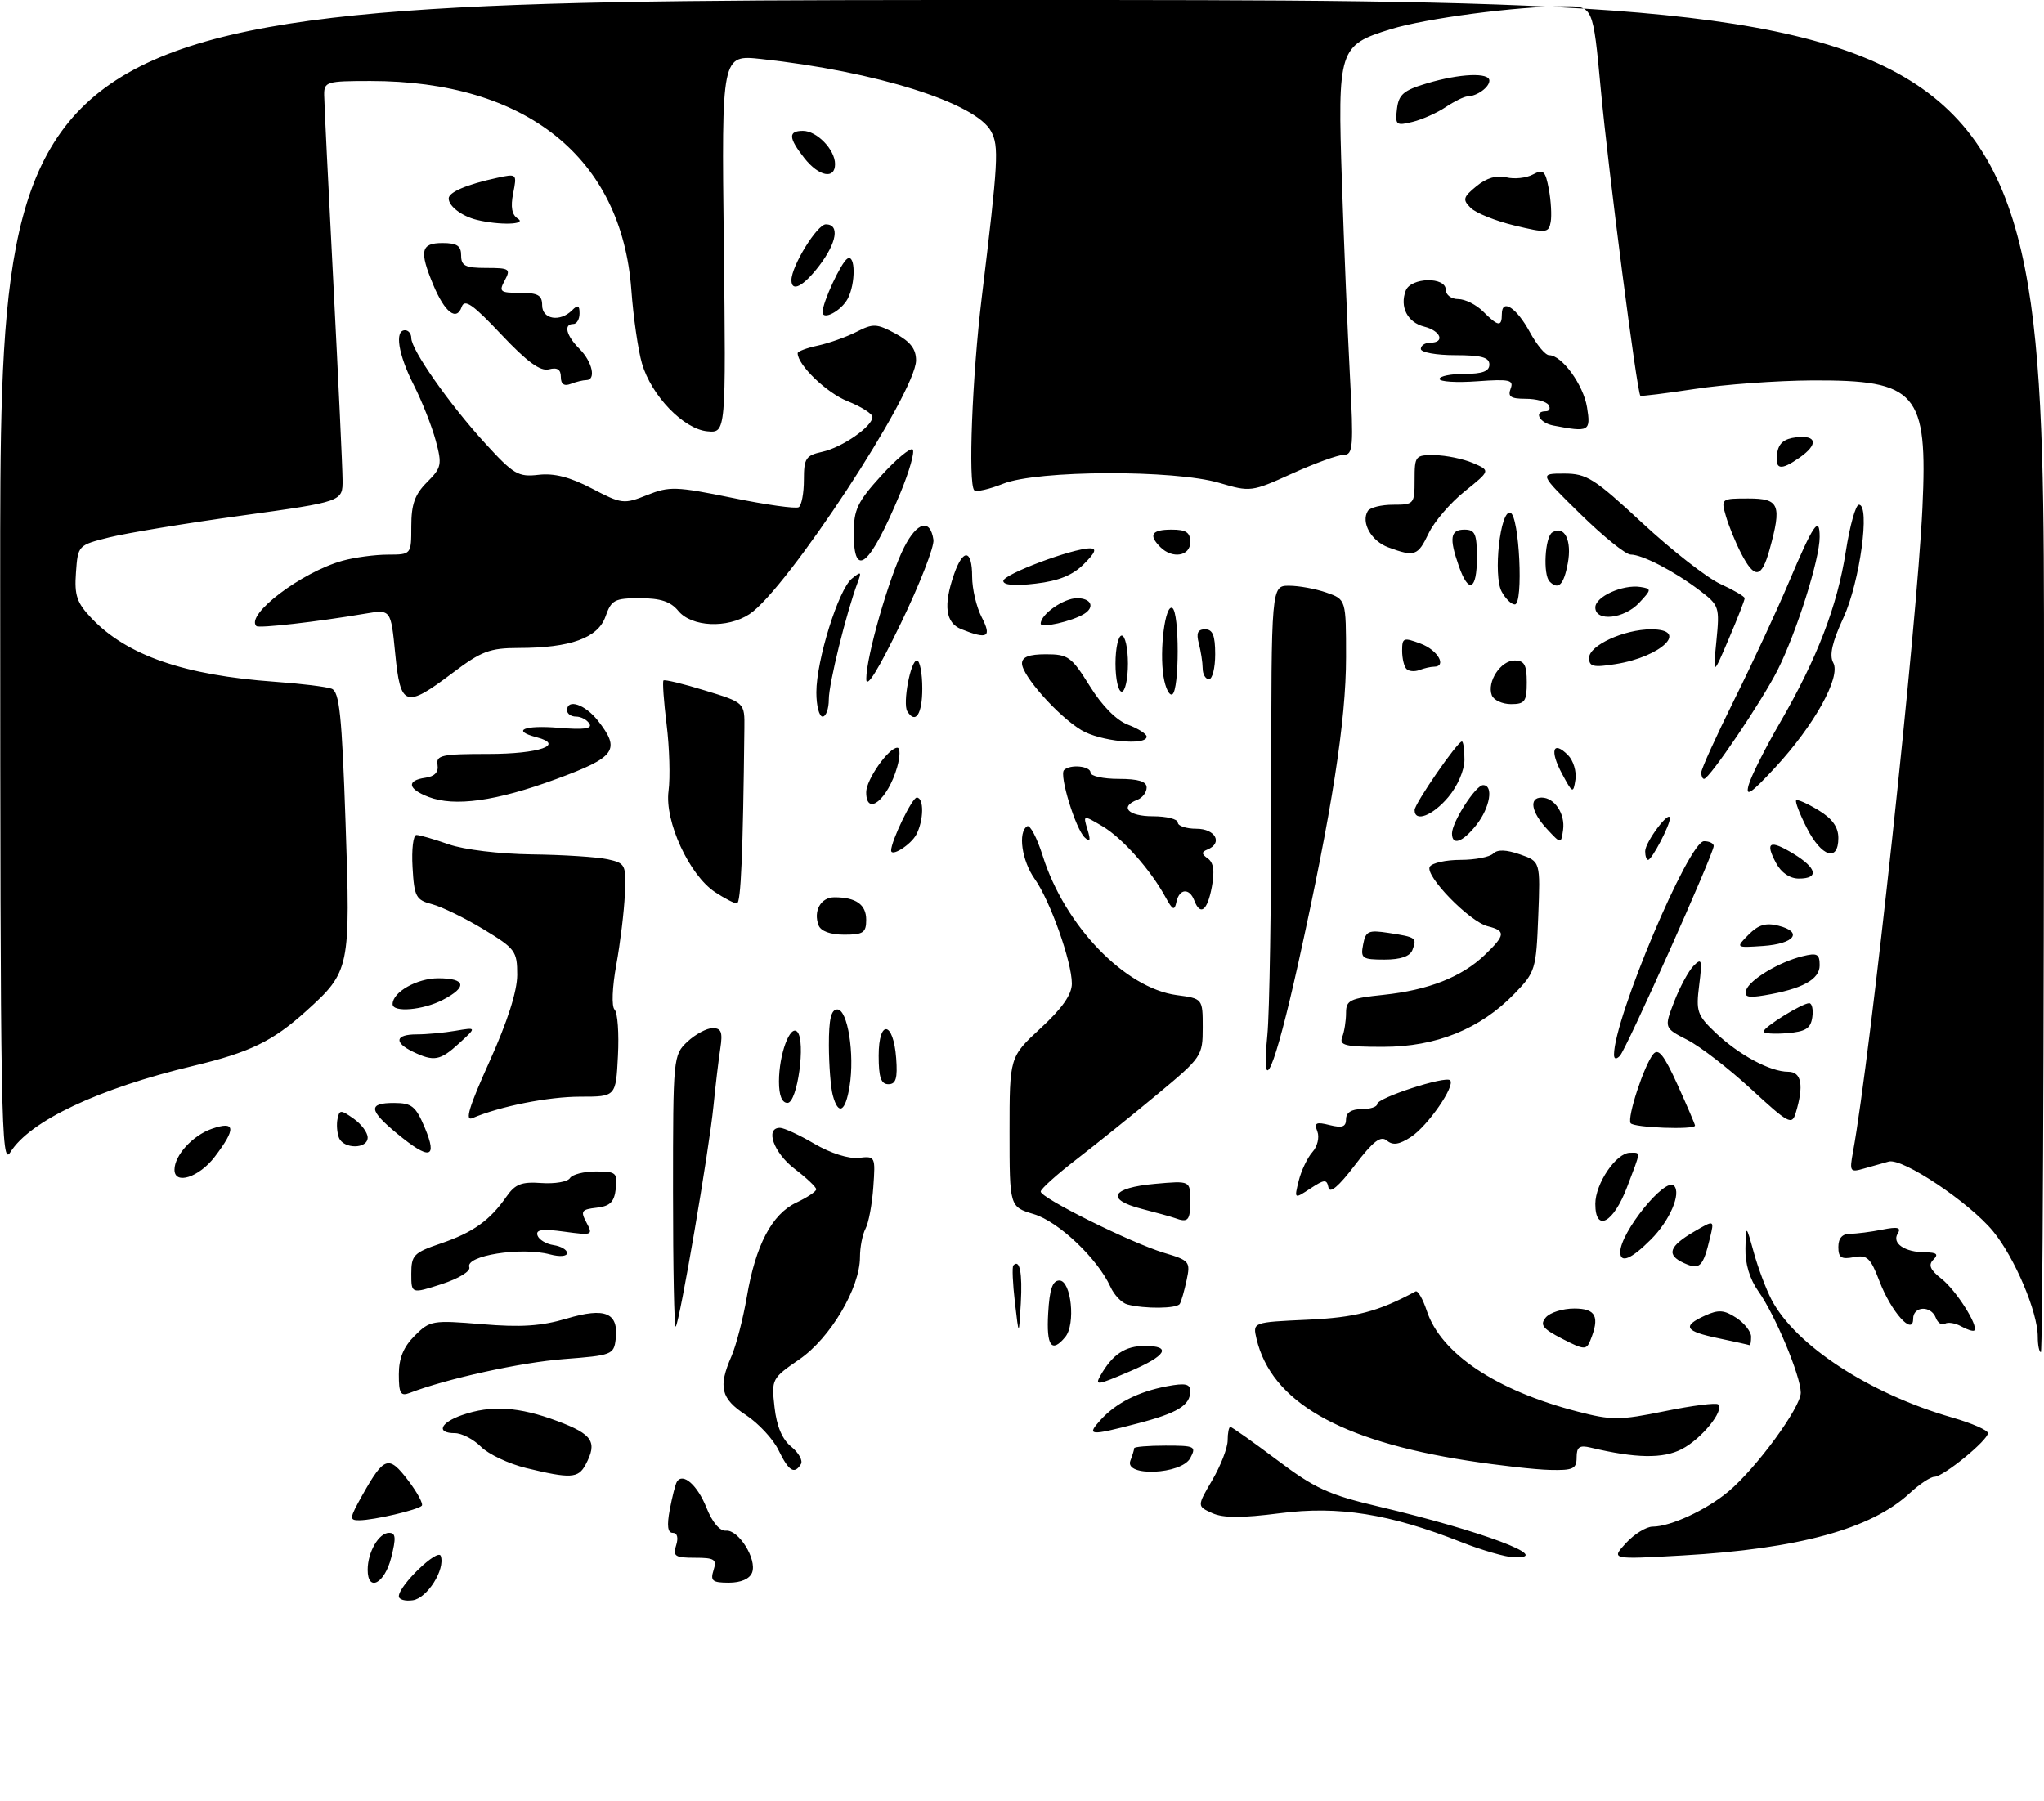 <?xml version="1.0" encoding="UTF-8" standalone="no"?>
<!DOCTYPE svg PUBLIC "-//W3C//DTD SVG 1.1//EN" "http://www.w3.org/Graphics/SVG/1.1/DTD/svg11.dtd" >
<svg xmlns="http://www.w3.org/2000/svg" xmlns:xlink="http://www.w3.org/1999/xlink" version="1.1" viewBox="0 0 328 289">
 <g >
 <path fill="currentColor"
d=" M 64.00 256.18 C 64.00 254.46 70.28 248.42 70.73 249.71 C 71.47 251.88 68.56 256.49 66.24 256.82 C 65.01 257.00 64.00 256.71 64.00 256.18 Z  M 59.00 251.93 C 59.00 249.09 60.79 246.00 62.43 246.00 C 63.52 246.00 63.58 246.80 62.77 250.00 C 61.71 254.17 59.00 255.56 59.00 251.93 Z  M 114.50 252.00 C 115.06 250.25 114.68 250.00 111.50 250.00 C 108.32 250.00 107.94 249.75 108.50 248.00 C 108.89 246.77 108.68 246.00 107.96 246.00 C 107.14 246.00 106.99 244.86 107.48 242.26 C 107.87 240.20 108.38 238.19 108.62 237.80 C 109.57 236.27 111.92 238.33 113.37 241.97 C 114.31 244.32 115.51 245.74 116.49 245.65 C 118.52 245.46 121.50 250.24 120.69 252.37 C 120.30 253.39 118.90 254.00 116.96 254.00 C 114.32 254.00 113.96 253.71 114.50 252.00 Z  M 234.50 247.49 C 222.97 242.94 214.79 241.63 205.38 242.85 C 199.24 243.64 196.29 243.63 194.52 242.83 C 192.08 241.72 192.08 241.72 194.54 237.52 C 195.89 235.21 197.00 232.35 197.00 231.16 C 197.00 229.97 197.20 229.00 197.43 229.00 C 197.67 229.00 201.03 231.38 204.91 234.29 C 211.00 238.88 213.20 239.89 221.37 241.81 C 237.76 245.69 249.55 250.12 242.95 249.93 C 241.60 249.89 237.80 248.79 234.50 247.49 Z  M 260.92 247.64 C 262.26 246.19 264.18 245.00 265.21 245.00 C 268.05 245.00 273.82 242.33 277.34 239.38 C 281.84 235.62 288.98 225.86 288.97 223.50 C 288.95 220.80 284.85 211.01 282.17 207.24 C 280.78 205.29 280.03 202.80 280.09 200.35 C 280.18 196.50 280.18 196.50 281.43 201.00 C 282.11 203.47 283.39 206.87 284.26 208.55 C 288.07 215.88 299.99 223.67 313.25 227.49 C 316.41 228.40 319.00 229.53 319.00 230.00 C 319.00 231.15 311.83 237.00 310.42 237.00 C 309.80 237.00 308.00 238.19 306.43 239.65 C 300.25 245.38 288.58 248.57 270.00 249.63 C 258.50 250.28 258.50 250.28 260.92 247.64 Z  M 58.15 239.94 C 61.65 233.73 62.37 233.49 65.47 237.55 C 66.97 239.52 67.97 241.37 67.68 241.65 C 67.01 242.33 60.04 243.95 57.69 243.98 C 56.01 244.00 56.05 243.69 58.15 239.94 Z  M 84.43 235.60 C 81.65 234.92 78.39 233.39 77.18 232.18 C 75.98 230.98 74.10 230.00 73.00 230.00 C 69.95 230.00 70.61 228.33 74.15 227.10 C 78.82 225.47 83.27 225.75 89.46 228.07 C 95.12 230.19 95.91 231.42 93.96 235.07 C 92.79 237.26 91.56 237.33 84.43 235.60 Z  M 124.93 232.73 C 124.07 230.95 121.70 228.41 119.68 227.08 C 115.67 224.45 115.22 222.59 117.38 217.65 C 118.13 215.92 119.24 211.64 119.84 208.14 C 121.25 199.82 123.86 194.86 127.79 193.00 C 129.53 192.18 130.97 191.22 130.98 190.87 C 130.99 190.52 129.43 189.04 127.50 187.57 C 124.15 185.01 122.72 181.00 125.16 181.00 C 125.80 181.00 128.29 182.15 130.70 183.57 C 133.27 185.07 136.20 186.00 137.79 185.82 C 140.46 185.51 140.49 185.58 140.14 190.50 C 139.95 193.25 139.39 196.26 138.89 197.18 C 138.40 198.11 138.00 200.16 138.00 201.74 C 138.00 206.70 133.24 214.74 128.28 218.15 C 123.84 221.21 123.78 221.33 124.29 225.84 C 124.63 228.90 125.52 231.01 126.98 232.18 C 128.17 233.15 128.87 234.41 128.52 234.97 C 127.47 236.67 126.58 236.12 124.93 232.73 Z  M 181.39 234.42 C 181.73 233.55 182.00 232.65 182.00 232.42 C 182.00 232.19 184.27 232.00 187.04 232.00 C 191.76 232.00 192.00 232.12 191.00 234.00 C 189.59 236.64 180.39 237.04 181.39 234.42 Z  M 235.50 234.41 C 214.91 231.21 204.00 224.91 201.63 214.85 C 201.01 212.20 201.01 212.20 209.76 211.80 C 217.53 211.45 221.15 210.50 227.16 207.25 C 227.52 207.06 228.33 208.47 228.96 210.38 C 231.22 217.23 240.08 223.15 253.13 226.53 C 258.64 227.96 259.86 227.96 267.17 226.47 C 271.57 225.57 275.42 225.08 275.72 225.39 C 276.73 226.39 273.03 230.94 269.86 232.57 C 266.86 234.12 262.50 234.05 255.25 232.32 C 253.46 231.89 253.00 232.21 253.00 233.89 C 253.00 235.72 252.44 235.99 248.75 235.90 C 246.41 235.85 240.45 235.18 235.50 234.41 Z  M 176.59 227.90 C 179.06 225.17 182.66 223.34 187.28 222.47 C 190.22 221.92 191.00 222.09 191.00 223.27 C 191.00 225.53 188.96 226.78 182.48 228.46 C 174.82 230.46 174.32 230.41 176.59 227.90 Z  M 64.00 220.56 C 64.00 217.98 64.75 216.16 66.54 214.37 C 68.99 211.92 69.39 211.85 77.33 212.51 C 83.59 213.04 86.88 212.82 90.95 211.61 C 97.14 209.77 99.29 210.68 98.80 214.91 C 98.51 217.40 98.18 217.52 90.50 218.11 C 83.63 218.63 71.67 221.26 65.75 223.54 C 64.28 224.11 64.00 223.63 64.00 220.56 Z  M 176.59 220.75 C 178.53 217.35 180.55 216.00 183.71 216.00 C 188.10 216.00 187.18 217.57 181.31 220.08 C 176.03 222.34 175.66 222.40 176.59 220.75 Z  M 250.68 214.85 C 247.54 213.23 247.07 212.62 248.05 211.44 C 248.71 210.65 250.76 210.00 252.62 210.00 C 256.11 210.00 256.76 211.30 255.18 215.16 C 254.56 216.67 254.18 216.65 250.68 214.85 Z  M 327.00 214.54 C 327.00 210.56 323.29 201.81 319.83 197.60 C 315.98 192.94 305.29 185.80 303.08 186.41 C 302.21 186.65 300.43 187.15 299.12 187.53 C 296.87 188.18 296.77 188.03 297.35 184.86 C 300.14 169.67 307.61 100.43 308.49 81.53 C 309.36 62.96 307.64 60.97 290.80 61.05 C 285.13 61.08 276.68 61.70 272.00 62.42 C 267.32 63.13 263.38 63.62 263.23 63.51 C 262.70 63.09 258.09 27.38 256.87 14.25 C 255.63 1.00 255.63 1.00 251.07 1.01 C 243.36 1.02 228.79 2.94 223.17 4.68 C 214.82 7.26 214.63 7.86 215.34 29.28 C 215.67 39.30 216.25 53.24 216.62 60.25 C 217.23 71.75 217.13 73.00 215.62 73.00 C 214.71 73.00 210.98 74.35 207.34 76.00 C 200.84 78.95 200.64 78.97 195.68 77.50 C 188.47 75.36 166.45 75.44 160.98 77.63 C 158.74 78.52 156.66 78.99 156.34 78.68 C 155.34 77.67 156.00 60.45 157.54 47.76 C 160.20 25.79 160.33 23.48 159.04 21.08 C 156.60 16.51 140.58 11.47 122.15 9.47 C 115.79 8.78 115.79 8.78 116.15 39.14 C 116.50 69.50 116.50 69.50 113.50 69.22 C 109.69 68.86 104.53 63.51 103.02 58.34 C 102.40 56.23 101.63 50.90 101.31 46.50 C 99.75 25.28 84.41 13.00 59.45 13.00 C 52.38 13.00 52.00 13.12 52.02 15.25 C 52.03 16.49 52.70 30.10 53.50 45.50 C 54.29 60.90 54.96 75.08 54.97 77.00 C 55.00 80.50 55.00 80.50 38.75 82.75 C 29.81 83.98 20.25 85.56 17.50 86.25 C 12.53 87.49 12.50 87.53 12.19 91.88 C 11.92 95.55 12.33 96.74 14.69 99.22 C 20.35 105.18 29.55 108.37 44.10 109.41 C 48.28 109.71 52.39 110.21 53.22 110.53 C 54.47 111.01 54.86 114.73 55.45 131.94 C 56.26 155.44 56.17 155.91 49.12 162.27 C 43.77 167.10 40.11 168.88 31.04 171.05 C 15.80 174.69 4.78 179.89 1.65 184.93 C 0.18 187.30 0.05 180.05 0.03 93.75 C 0.00 0.00 0.00 0.00 164.00 0.00 C 328.00 0.00 328.00 0.00 328.00 108.50 C 328.00 168.18 327.77 217.00 327.50 217.00 C 327.23 217.00 327.00 215.89 327.00 214.54 Z  M 168.20 210.75 C 168.42 206.88 168.90 205.50 170.00 205.50 C 171.90 205.50 172.64 212.53 170.94 214.57 C 168.75 217.22 167.89 216.03 168.20 210.75 Z  M 275.75 214.77 C 270.35 213.65 269.87 212.83 273.62 211.13 C 275.77 210.15 276.68 210.22 278.62 211.49 C 279.93 212.35 281.00 213.71 281.00 214.52 C 281.00 215.34 280.89 215.95 280.75 215.88 C 280.61 215.82 278.36 215.32 275.75 214.77 Z  M 162.86 209.00 C 162.51 205.97 162.39 203.31 162.61 203.08 C 163.63 201.99 164.08 204.26 163.81 209.14 C 163.50 214.50 163.50 214.50 162.86 209.00 Z  M 314.73 212.87 C 313.77 212.33 312.58 212.14 312.10 212.44 C 311.61 212.74 310.95 212.32 310.64 211.49 C 309.86 209.47 307.00 209.59 307.00 211.65 C 307.00 214.49 303.48 210.55 301.59 205.60 C 300.16 201.85 299.62 201.35 297.47 201.76 C 295.47 202.14 295.00 201.83 295.00 200.12 C 295.00 198.71 295.63 198.00 296.88 198.00 C 297.91 198.00 300.23 197.70 302.03 197.34 C 304.54 196.84 305.13 196.99 304.53 197.96 C 303.55 199.53 305.65 200.96 308.95 200.98 C 310.79 201.00 311.12 201.28 310.25 202.15 C 309.39 203.01 309.72 203.78 311.57 205.24 C 313.90 207.07 317.53 212.80 316.82 213.52 C 316.63 213.70 315.70 213.41 314.73 212.87 Z  M 108.00 191.34 C 108.00 169.65 108.03 169.32 110.31 167.17 C 111.59 165.98 113.41 165.00 114.36 165.00 C 115.75 165.00 115.99 165.64 115.59 168.25 C 115.31 170.04 114.82 174.20 114.49 177.50 C 113.79 184.59 109.05 212.29 108.43 212.90 C 108.19 213.14 108.00 203.44 108.00 191.34 Z  M 180.89 209.34 C 180.00 209.10 178.79 207.83 178.19 206.51 C 176.12 201.98 169.86 196.04 165.89 194.85 C 162.00 193.68 162.00 193.68 162.00 181.65 C 162.00 169.62 162.00 169.62 167.00 165.00 C 170.47 161.80 172.00 159.60 172.00 157.85 C 172.00 154.35 168.51 144.53 166.04 141.06 C 163.97 138.15 163.31 133.54 164.83 132.60 C 165.29 132.32 166.41 134.46 167.33 137.37 C 170.85 148.55 180.52 158.59 188.83 159.70 C 193.00 160.26 193.00 160.26 193.00 164.91 C 193.00 169.46 192.85 169.69 185.75 175.59 C 181.76 178.91 175.91 183.61 172.75 186.05 C 169.59 188.48 167.00 190.81 167.00 191.23 C 167.00 192.26 181.53 199.48 186.79 201.06 C 190.89 202.28 191.05 202.48 190.42 205.42 C 190.06 207.11 189.57 208.84 189.32 209.25 C 188.86 210.03 183.68 210.08 180.89 209.34 Z  M 66.00 204.41 C 66.00 201.43 66.39 201.03 70.75 199.55 C 75.91 197.79 78.61 195.86 81.27 192.04 C 82.68 190.02 83.69 189.63 86.89 189.86 C 89.04 190.01 91.09 189.66 91.46 189.07 C 91.82 188.48 93.70 188.00 95.63 188.00 C 98.86 188.00 99.11 188.21 98.82 190.75 C 98.57 192.91 97.91 193.57 95.75 193.82 C 93.30 194.10 93.12 194.36 94.12 196.22 C 95.19 198.23 95.07 198.28 90.54 197.66 C 87.02 197.18 85.94 197.33 86.25 198.26 C 86.47 198.94 87.63 199.64 88.83 199.82 C 90.02 200.00 91.00 200.57 91.00 201.09 C 91.00 201.63 89.83 201.73 88.25 201.31 C 83.60 200.07 74.60 201.51 75.31 203.37 C 75.55 204.01 73.60 205.19 70.87 206.08 C 66.00 207.65 66.00 207.65 66.00 204.41 Z  M 270.22 202.70 C 267.35 201.40 267.80 200.02 271.88 197.64 C 275.10 195.76 275.10 195.76 274.41 198.63 C 273.29 203.34 272.76 203.86 270.22 202.70 Z  M 260.00 200.95 C 260.00 197.80 267.21 188.87 268.62 190.28 C 269.83 191.50 267.96 195.89 264.92 198.92 C 261.77 202.08 260.00 202.81 260.00 200.95 Z  M 188.50 195.47 C 187.95 195.27 185.56 194.61 183.19 194.00 C 177.33 192.49 178.33 190.62 185.33 189.99 C 191.00 189.48 191.00 189.48 191.00 192.74 C 191.00 195.89 190.65 196.27 188.50 195.47 Z  M 256.00 193.21 C 256.00 189.94 259.36 185.00 261.57 185.00 C 263.33 185.00 263.37 184.53 261.10 190.50 C 258.90 196.30 256.00 197.84 256.00 193.21 Z  M 208.41 189.47 C 208.82 187.84 209.81 185.78 210.60 184.89 C 211.40 184.01 211.76 182.53 211.40 181.59 C 210.85 180.18 211.18 180.01 213.37 180.56 C 215.39 181.06 216.00 180.85 216.00 179.61 C 216.00 178.56 216.87 178.00 218.50 178.00 C 219.88 178.00 221.00 177.63 221.00 177.18 C 221.00 176.19 231.96 172.62 232.70 173.37 C 233.58 174.25 229.13 180.68 226.42 182.46 C 224.54 183.69 223.52 183.85 222.56 183.05 C 221.55 182.21 220.36 183.13 217.37 187.05 C 214.83 190.39 213.39 191.61 213.18 190.59 C 212.90 189.22 212.56 189.24 210.27 190.74 C 207.67 192.45 207.67 192.45 208.41 189.47 Z  M 28.00 187.72 C 28.00 185.42 30.91 182.23 33.98 181.16 C 37.80 179.83 37.93 181.09 34.45 185.66 C 31.93 188.95 28.00 190.21 28.00 187.72 Z  M 63.73 181.93 C 59.15 178.15 59.04 177.00 63.25 177.01 C 66.09 177.02 66.71 177.52 68.18 181.01 C 70.25 185.96 68.94 186.23 63.73 181.93 Z  M 54.38 182.56 C 54.08 181.77 53.98 180.40 54.17 179.53 C 54.47 178.08 54.70 178.08 56.75 179.53 C 57.99 180.40 59.00 181.76 59.00 182.56 C 59.00 184.43 55.10 184.44 54.38 182.56 Z  M 261.66 180.25 C 261.09 179.32 263.82 170.98 265.29 169.18 C 266.12 168.16 267.01 169.28 269.18 174.06 C 270.73 177.48 272.00 180.44 272.00 180.64 C 272.00 181.35 262.11 180.98 261.66 180.25 Z  M 281.00 174.78 C 277.43 171.49 272.82 167.93 270.76 166.88 C 267.03 164.97 267.03 164.97 268.66 160.74 C 269.56 158.41 270.96 155.82 271.77 155.00 C 273.08 153.67 273.18 154.03 272.67 158.09 C 272.13 162.32 272.34 162.93 275.29 165.73 C 279.06 169.31 284.07 172.00 286.95 172.00 C 289.10 172.00 289.50 174.21 288.15 178.64 C 287.55 180.61 286.99 180.31 281.00 174.78 Z  M 78.56 170.33 C 81.44 163.94 82.99 159.09 83.00 156.46 C 83.00 152.64 82.70 152.24 77.61 149.15 C 74.64 147.35 70.93 145.54 69.36 145.12 C 66.74 144.43 66.47 143.93 66.20 139.18 C 66.03 136.33 66.31 134.00 66.82 134.00 C 67.33 134.00 69.66 134.68 72.00 135.50 C 74.45 136.36 80.13 137.05 85.38 137.12 C 90.39 137.18 95.85 137.54 97.50 137.90 C 100.38 138.54 100.49 138.76 100.27 143.53 C 100.15 146.27 99.53 151.35 98.90 154.82 C 98.24 158.45 98.12 161.52 98.62 162.02 C 99.11 162.50 99.35 165.84 99.16 169.45 C 98.83 176.00 98.83 176.00 93.13 176.00 C 87.99 176.00 80.26 177.54 75.81 179.44 C 74.55 179.98 75.26 177.65 78.56 170.33 Z  M 133.63 175.75 C 133.30 174.51 133.02 170.91 133.01 167.75 C 133.00 163.55 133.37 162.00 134.36 162.00 C 136.03 162.00 137.17 169.17 136.33 174.35 C 135.66 178.49 134.52 179.08 133.63 175.75 Z  M 125.00 173.57 C 125.00 169.21 126.78 164.37 127.94 165.59 C 129.33 167.06 127.97 177.00 126.37 177.00 C 125.48 177.00 125.00 175.81 125.00 173.57 Z  M 141.00 169.42 C 141.00 163.51 143.37 163.86 143.81 169.83 C 144.05 173.07 143.77 174.00 142.56 174.00 C 141.37 174.00 141.00 172.90 141.00 169.42 Z  M 203.37 166.10 C 203.72 162.59 204.00 144.92 204.00 126.85 C 204.00 94.00 204.00 94.00 206.85 94.00 C 208.42 94.00 211.12 94.49 212.85 95.10 C 216.00 96.20 216.00 96.20 216.00 105.47 C 216.00 115.67 213.75 130.10 208.35 154.50 C 204.52 171.77 202.31 176.94 203.37 166.10 Z  M 66.25 168.78 C 63.15 167.28 63.43 166.00 66.88 166.00 C 68.46 166.00 71.27 165.74 73.12 165.42 C 76.50 164.85 76.50 164.85 73.69 167.42 C 70.63 170.23 69.64 170.41 66.25 168.78 Z  M 259.00 169.25 C 259.00 163.42 270.99 135.00 273.45 135.00 C 274.30 135.00 275.00 135.35 275.00 135.77 C 275.00 137.02 260.96 168.41 259.94 169.45 C 259.35 170.05 259.00 169.98 259.00 169.25 Z  M 215.39 166.42 C 215.73 165.55 216.00 163.81 216.00 162.56 C 216.00 160.52 216.61 160.22 221.99 159.66 C 229.22 158.90 234.55 156.80 238.25 153.26 C 241.59 150.06 241.66 149.38 238.74 148.65 C 235.79 147.91 228.58 140.49 229.44 139.09 C 229.81 138.49 232.03 138.00 234.36 138.00 C 236.69 138.00 239.06 137.54 239.61 136.99 C 240.30 136.30 241.69 136.35 243.91 137.12 C 247.19 138.26 247.19 138.26 246.84 147.08 C 246.51 155.59 246.38 156.01 243.02 159.48 C 237.53 165.14 230.46 168.00 221.95 168.00 C 215.83 168.00 214.87 167.77 215.39 166.42 Z  M 283.00 165.55 C 283.00 164.84 289.18 161.01 290.32 161.00 C 290.77 161.00 291.00 162.01 290.82 163.25 C 290.56 165.06 289.76 165.56 286.75 165.81 C 284.69 165.98 283.00 165.86 283.00 165.55 Z  M 63.00 161.15 C 63.00 159.22 66.91 157.00 70.33 157.00 C 74.76 157.00 75.05 158.40 71.05 160.47 C 67.87 162.12 63.00 162.53 63.00 161.15 Z  M 280.20 158.91 C 280.76 157.23 285.47 154.39 289.25 153.46 C 291.60 152.88 292.00 153.09 292.00 154.92 C 292.00 157.20 289.18 158.73 283.12 159.74 C 280.50 160.18 279.84 159.99 280.20 158.91 Z  M 218.74 151.58 C 219.15 149.41 219.58 149.22 222.85 149.72 C 227.26 150.40 227.40 150.50 226.65 152.46 C 226.26 153.48 224.76 154.00 222.17 154.00 C 218.59 154.00 218.31 153.80 218.74 151.58 Z  M 280.59 150.00 C 282.16 148.41 283.35 148.05 285.38 148.56 C 289.40 149.57 287.97 151.46 282.92 151.81 C 278.50 152.11 278.50 152.11 280.59 150.00 Z  M 131.36 148.50 C 130.48 146.20 131.72 144.00 133.89 144.00 C 137.35 144.00 139.00 145.16 139.00 147.61 C 139.00 149.68 138.53 150.00 135.47 150.00 C 133.25 150.00 131.72 149.44 131.36 148.50 Z  M 187.04 144.00 C 184.62 139.57 180.10 134.49 176.91 132.60 C 173.79 130.76 173.79 130.76 174.51 133.13 C 175.05 134.92 174.94 135.23 174.06 134.40 C 172.59 133.01 169.95 124.39 170.74 123.59 C 171.72 122.61 175.00 122.93 175.00 124.00 C 175.00 124.55 177.03 125.00 179.50 125.00 C 182.68 125.00 184.00 125.41 184.00 126.39 C 184.00 127.16 183.32 128.05 182.50 128.36 C 179.60 129.47 181.04 131.00 185.00 131.00 C 187.20 131.00 189.00 131.45 189.00 132.00 C 189.00 132.55 190.35 133.00 192.00 133.00 C 195.05 133.00 196.27 135.32 193.75 136.34 C 192.77 136.74 192.79 137.05 193.82 137.78 C 194.74 138.43 194.94 139.81 194.46 142.35 C 193.74 146.18 192.61 147.04 191.64 144.50 C 190.86 142.46 189.23 142.61 188.78 144.75 C 188.47 146.21 188.18 146.08 187.04 144.00 Z  M 114.74 143.17 C 110.60 140.43 106.63 131.80 107.28 126.94 C 107.57 124.78 107.43 119.98 106.97 116.27 C 106.51 112.56 106.29 109.38 106.47 109.20 C 106.65 109.02 109.66 109.74 113.15 110.82 C 119.50 112.76 119.50 112.76 119.45 116.88 C 119.23 136.93 118.89 145.00 118.25 144.99 C 117.84 144.99 116.26 144.17 114.74 143.17 Z  M 285.00 138.50 C 283.19 135.12 283.98 134.70 287.80 137.02 C 291.57 139.32 291.94 141.00 288.67 141.00 C 287.21 141.00 285.84 140.07 285.00 138.50 Z  M 264.00 136.61 C 264.00 135.15 267.91 129.92 267.97 131.30 C 268.01 132.37 265.08 138.00 264.47 138.00 C 264.21 138.00 264.00 137.37 264.00 136.61 Z  M 143.00 136.49 C 143.00 134.97 146.37 128.00 147.11 128.00 C 148.30 128.00 148.25 131.67 147.03 133.95 C 146.15 135.59 143.00 137.58 143.00 136.49 Z  M 289.95 132.90 C 288.80 130.65 288.03 128.64 288.23 128.44 C 288.43 128.24 290.03 128.95 291.80 130.02 C 294.04 131.38 295.00 132.73 295.00 134.49 C 295.00 138.38 292.31 137.54 289.95 132.90 Z  M 233.00 133.75 C 233.01 131.91 236.81 126.00 237.99 126.00 C 239.71 126.00 239.11 129.59 236.93 132.37 C 234.71 135.18 233.00 135.79 233.00 133.75 Z  M 248.25 133.05 C 245.71 130.32 245.31 128.00 247.38 128.00 C 249.46 128.00 251.19 130.61 250.83 133.18 C 250.50 135.47 250.50 135.47 248.25 133.05 Z  M 227.00 130.00 C 227.00 128.97 233.88 119.00 234.59 119.00 C 234.82 119.00 235.00 120.32 235.00 121.92 C 235.00 123.61 233.90 126.15 232.41 127.92 C 229.90 130.91 227.00 132.02 227.00 130.00 Z  M 68.75 127.89 C 65.42 126.61 65.20 125.25 68.25 124.82 C 69.75 124.61 70.40 123.92 70.21 122.75 C 69.95 121.20 70.87 121.00 78.40 121.00 C 86.52 121.00 90.74 119.53 86.10 118.32 C 81.99 117.24 84.09 116.34 89.64 116.80 C 93.70 117.14 95.09 116.95 94.58 116.14 C 94.20 115.51 93.23 115.00 92.44 115.00 C 91.65 115.00 91.00 114.55 91.00 114.00 C 91.00 112.07 93.87 113.03 95.93 115.63 C 99.64 120.36 98.82 121.51 89.25 125.03 C 79.61 128.58 72.95 129.51 68.75 127.89 Z  M 139.00 127.13 C 139.00 125.13 142.59 120.00 144.00 120.00 C 144.47 120.00 144.46 121.39 143.97 123.10 C 142.47 128.32 139.00 131.14 139.00 127.13 Z  M 280.60 126.00 C 280.97 124.62 283.23 120.12 285.62 116.00 C 291.62 105.63 294.83 97.27 296.20 88.48 C 296.84 84.37 297.78 81.00 298.30 81.00 C 300.14 81.00 298.45 93.40 295.83 99.10 C 294.00 103.06 293.52 105.18 294.18 106.36 C 295.45 108.63 291.13 116.41 284.82 123.22 C 280.93 127.41 280.06 127.98 280.60 126.00 Z  M 250.65 124.16 C 248.65 120.44 249.20 118.77 251.61 121.18 C 252.47 122.04 253.01 123.81 252.81 125.12 C 252.46 127.39 252.36 127.35 250.65 124.16 Z  M 273.00 123.98 C 273.00 123.42 275.40 118.14 278.33 112.23 C 281.26 106.33 285.17 97.90 287.03 93.50 C 290.97 84.15 292.00 82.64 292.00 86.19 C 292.00 89.75 288.31 101.43 285.27 107.50 C 282.78 112.46 274.31 125.00 273.45 125.00 C 273.20 125.00 273.00 124.54 273.00 123.98 Z  M 173.50 117.16 C 169.73 114.87 164.00 108.41 164.00 106.47 C 164.00 105.43 165.14 105.00 167.85 105.00 C 171.40 105.00 171.95 105.40 174.87 110.09 C 176.84 113.27 179.15 115.61 181.02 116.31 C 182.66 116.93 184.00 117.79 184.00 118.22 C 184.00 119.73 176.47 118.97 173.50 117.16 Z  M 131.00 111.11 C 131.00 105.99 134.55 94.61 136.69 92.87 C 138.19 91.65 138.29 91.72 137.62 93.50 C 135.81 98.33 133.00 109.70 133.00 112.23 C 133.00 113.75 132.55 115.00 132.00 115.00 C 131.45 115.00 131.00 113.25 131.00 111.11 Z  M 145.60 114.16 C 144.82 112.90 146.12 106.00 147.13 106.00 C 147.61 106.00 148.00 108.03 148.00 110.50 C 148.00 114.61 146.91 116.27 145.60 114.16 Z  M 239.39 111.58 C 238.57 109.43 240.81 106.00 243.04 106.00 C 244.61 106.00 245.00 106.69 245.00 109.50 C 245.00 112.58 244.69 113.00 242.47 113.00 C 241.08 113.00 239.69 112.36 239.39 111.58 Z  M 63.42 104.89 C 62.72 97.79 62.72 97.79 58.61 98.48 C 50.80 99.81 41.53 100.86 41.14 100.48 C 39.34 98.67 48.36 91.83 54.97 89.99 C 56.91 89.45 60.19 89.01 62.25 89.01 C 66.00 89.00 66.00 89.00 66.00 84.45 C 66.00 80.93 66.57 79.34 68.52 77.39 C 70.86 75.05 70.96 74.57 69.92 70.70 C 69.30 68.41 67.72 64.40 66.40 61.80 C 63.90 56.87 63.28 53.00 65.00 53.00 C 65.55 53.00 66.00 53.57 66.00 54.26 C 66.00 56.15 72.12 64.88 77.82 71.11 C 82.41 76.14 83.16 76.58 86.42 76.20 C 88.93 75.91 91.46 76.56 94.97 78.39 C 99.77 80.90 100.11 80.94 103.84 79.45 C 107.41 78.02 108.46 78.05 117.52 79.90 C 122.92 81.01 127.71 81.68 128.17 81.40 C 128.63 81.11 129.00 79.14 129.00 77.02 C 129.00 73.56 129.30 73.09 131.95 72.51 C 135.15 71.81 140.00 68.44 140.00 66.92 C 140.00 66.40 138.19 65.26 135.99 64.38 C 132.63 63.04 128.00 58.57 128.00 56.68 C 128.00 56.39 129.46 55.84 131.25 55.46 C 133.04 55.07 135.82 54.08 137.44 53.26 C 140.11 51.89 140.69 51.92 143.69 53.53 C 146.08 54.82 147.00 56.01 147.00 57.82 C 147.00 62.99 126.22 94.66 120.26 98.56 C 116.70 100.90 110.97 100.63 108.84 98.03 C 107.62 96.54 105.99 96.00 102.69 96.00 C 98.62 96.00 98.10 96.28 97.17 98.93 C 95.97 102.38 91.54 103.99 83.21 103.99 C 78.59 104.00 77.24 104.51 72.62 108.00 C 65.04 113.72 64.26 113.45 63.42 104.89 Z  M 186.71 108.59 C 186.02 104.32 186.98 96.87 188.13 97.58 C 189.27 98.28 189.26 110.72 188.13 111.42 C 187.65 111.72 187.01 110.44 186.71 108.59 Z  M 139.01 108.98 C 139.00 105.39 142.70 92.52 145.09 87.83 C 147.18 83.73 149.28 83.19 149.79 86.63 C 149.95 87.71 147.60 93.75 144.55 100.05 C 140.97 107.45 139.02 110.61 139.01 108.98 Z  M 179.00 106.50 C 179.00 104.03 179.45 102.00 180.00 102.00 C 180.55 102.00 181.00 104.03 181.00 106.50 C 181.00 108.97 180.55 111.00 180.00 111.00 C 179.45 111.00 179.00 108.97 179.00 106.50 Z  M 192.99 107.25 C 192.98 106.29 192.70 104.49 192.37 103.25 C 191.93 101.60 192.19 101.00 193.38 101.00 C 194.60 101.00 195.00 101.98 195.00 105.00 C 195.00 107.20 194.55 109.00 194.00 109.00 C 193.45 109.00 192.99 108.21 192.99 107.25 Z  M 225.70 107.36 C 225.31 106.98 225.00 105.66 225.00 104.42 C 225.00 102.34 225.22 102.26 228.00 103.31 C 230.75 104.34 232.24 107.00 230.08 107.00 C 229.58 107.00 228.54 107.24 227.78 107.53 C 227.02 107.82 226.08 107.75 225.70 107.36 Z  M 275.43 102.87 C 275.97 97.41 275.89 97.15 272.75 94.76 C 268.68 91.67 263.54 89.00 261.67 89.00 C 260.88 89.00 257.26 86.08 253.61 82.50 C 246.98 76.00 246.98 76.00 251.00 76.00 C 254.62 76.00 255.83 76.76 263.56 83.95 C 268.27 88.32 273.88 92.70 276.03 93.70 C 278.19 94.69 279.96 95.72 279.97 96.00 C 279.98 96.28 278.84 99.20 277.43 102.50 C 274.87 108.50 274.87 108.50 275.43 102.87 Z  M 255.00 105.58 C 255.00 103.58 260.62 101.00 264.97 101.00 C 271.15 101.00 266.65 105.40 259.25 106.58 C 255.67 107.15 255.00 106.99 255.00 105.58 Z  M 154.25 100.97 C 151.72 99.95 151.36 97.15 153.10 92.15 C 154.56 87.96 156.00 88.15 156.00 92.55 C 156.00 94.50 156.69 97.43 157.53 99.05 C 159.19 102.27 158.49 102.67 154.25 100.97 Z  M 167.00 100.09 C 167.00 98.58 170.68 96.00 172.83 96.00 C 175.10 96.00 175.74 97.42 173.97 98.52 C 172.00 99.73 167.00 100.86 167.00 100.09 Z  M 256.00 97.48 C 256.00 95.75 260.41 93.76 263.25 94.20 C 265.05 94.49 265.04 94.60 263.03 96.75 C 260.60 99.34 256.00 99.81 256.00 97.48 Z  M 240.97 94.94 C 239.57 92.34 240.75 81.75 242.37 82.29 C 243.81 82.76 244.50 97.00 243.08 97.00 C 242.52 97.00 241.58 96.07 240.97 94.94 Z  M 161.00 93.23 C 161.00 92.17 172.10 88.00 174.92 88.00 C 176.04 88.00 175.77 88.69 173.93 90.52 C 172.15 92.31 169.89 93.23 166.20 93.66 C 162.85 94.06 161.00 93.91 161.00 93.23 Z  M 234.10 90.85 C 232.52 86.34 232.73 85.00 235.00 85.00 C 236.70 85.00 237.00 85.67 237.00 89.50 C 237.00 94.74 235.67 95.36 234.10 90.85 Z  M 248.67 93.33 C 247.58 92.25 247.91 86.18 249.09 85.45 C 251.04 84.24 252.28 86.72 251.58 90.43 C 250.93 93.87 250.07 94.74 248.67 93.33 Z  M 279.40 88.81 C 278.49 87.05 277.39 84.35 276.95 82.81 C 276.15 80.03 276.19 80.00 280.57 80.00 C 285.55 80.00 285.96 81.00 283.95 88.25 C 282.67 92.84 281.56 92.97 279.40 88.81 Z  M 137.00 85.60 C 137.00 81.79 137.60 80.53 141.40 76.35 C 143.82 73.68 146.10 71.79 146.46 72.14 C 146.82 72.49 145.93 75.64 144.47 79.14 C 139.60 90.85 137.00 93.10 137.00 85.60 Z  M 186.20 87.80 C 184.25 85.85 184.80 85.00 188.00 85.00 C 190.33 85.00 191.00 85.44 191.00 87.00 C 191.00 89.26 188.13 89.73 186.20 87.80 Z  M 222.80 87.85 C 220.05 86.85 218.36 83.85 219.49 82.01 C 219.84 81.45 221.67 81.00 223.56 81.00 C 226.91 81.00 227.00 80.89 227.00 77.00 C 227.00 73.14 227.12 73.00 230.25 73.05 C 232.04 73.07 234.78 73.64 236.34 74.30 C 239.18 75.52 239.18 75.52 235.03 78.86 C 232.74 80.69 230.14 83.73 229.25 85.60 C 227.52 89.22 227.02 89.40 222.80 87.85 Z  M 285.18 72.75 C 285.41 71.14 286.28 70.41 288.25 70.18 C 291.57 69.80 291.81 71.32 288.78 73.44 C 285.73 75.58 284.80 75.40 285.18 72.75 Z  M 249.25 68.29 C 247.01 67.86 246.04 66.00 248.06 66.00 C 248.64 66.00 248.84 65.55 248.50 65.00 C 248.16 64.45 246.51 64.00 244.83 64.00 C 242.43 64.00 241.92 63.66 242.41 62.38 C 242.95 60.97 242.25 60.81 237.02 61.19 C 233.71 61.43 231.00 61.26 231.00 60.81 C 231.00 60.37 232.80 60.00 235.00 60.00 C 237.89 60.00 239.00 59.58 239.00 58.50 C 239.00 57.35 237.72 57.00 233.50 57.00 C 230.47 57.00 228.00 56.55 228.00 56.00 C 228.00 55.45 228.68 55.00 229.50 55.00 C 231.93 55.00 231.22 53.09 228.54 52.42 C 225.86 51.75 224.58 49.25 225.58 46.64 C 226.41 44.50 232.00 44.38 232.00 46.50 C 232.00 47.33 232.89 48.00 234.00 48.00 C 235.10 48.00 236.90 48.90 238.00 50.00 C 240.41 52.41 241.00 52.50 241.00 50.42 C 241.00 47.84 243.35 49.36 245.50 53.31 C 246.60 55.34 247.98 57.00 248.58 57.00 C 250.63 57.00 254.08 61.74 254.67 65.36 C 255.30 69.24 255.01 69.40 249.25 68.29 Z  M 90.00 60.49 C 90.00 59.29 89.42 58.92 88.09 59.27 C 86.71 59.63 84.59 58.08 80.43 53.67 C 75.88 48.84 74.55 47.92 74.09 49.25 C 73.26 51.60 71.38 50.15 69.54 45.75 C 67.25 40.26 67.52 39.00 71.00 39.00 C 73.33 39.00 74.00 39.44 74.00 41.00 C 74.00 42.67 74.67 43.00 78.04 43.00 C 81.76 43.00 81.99 43.15 81.00 45.00 C 80.02 46.82 80.24 47.00 83.46 47.00 C 86.33 47.00 87.00 47.38 87.00 49.00 C 87.00 51.26 89.87 51.73 91.80 49.80 C 92.73 48.87 93.00 48.98 93.00 50.30 C 93.00 51.24 92.55 52.00 92.00 52.00 C 90.39 52.00 90.85 53.85 93.00 56.00 C 95.06 58.06 95.70 61.00 94.08 61.00 C 93.58 61.00 92.45 61.27 91.58 61.61 C 90.52 62.02 90.00 61.65 90.00 60.49 Z  M 132.00 50.09 C 132.00 48.52 134.96 42.14 135.98 41.51 C 137.29 40.70 137.32 45.53 136.03 47.95 C 134.98 49.90 132.00 51.49 132.00 50.09 Z  M 127.00 44.96 C 127.00 42.70 131.13 36.00 132.52 36.00 C 134.77 36.00 134.30 38.92 131.45 42.66 C 128.92 45.97 127.00 46.96 127.00 44.96 Z  M 243.00 36.18 C 239.97 35.45 236.82 34.18 236.00 33.36 C 234.67 32.04 234.77 31.65 236.94 29.87 C 238.54 28.56 240.18 28.08 241.71 28.46 C 242.99 28.78 244.91 28.58 245.97 28.01 C 247.67 27.11 247.98 27.39 248.54 30.36 C 248.89 32.22 249.02 34.59 248.84 35.62 C 248.52 37.39 248.16 37.42 243.00 36.18 Z  M 76.50 35.28 C 74.09 34.69 72.00 33.09 72.00 31.85 C 72.00 30.84 74.90 29.60 79.74 28.55 C 82.95 27.85 82.97 27.88 82.35 31.02 C 81.91 33.22 82.14 34.48 83.10 35.09 C 84.62 36.05 80.16 36.18 76.50 35.28 Z  M 129.07 25.37 C 126.51 22.11 126.46 21.00 128.85 21.00 C 131.08 21.00 134.00 24.02 134.00 26.33 C 134.00 28.84 131.41 28.34 129.07 25.37 Z  M 224.17 17.48 C 224.45 15.16 225.23 14.49 229.00 13.37 C 234.26 11.80 239.00 11.60 239.00 12.94 C 239.00 14.00 237.02 15.43 235.50 15.47 C 234.95 15.49 233.38 16.26 232.00 17.18 C 230.62 18.11 228.23 19.18 226.67 19.56 C 224.03 20.21 223.86 20.07 224.17 17.48 Z "/>
</g>
</svg>